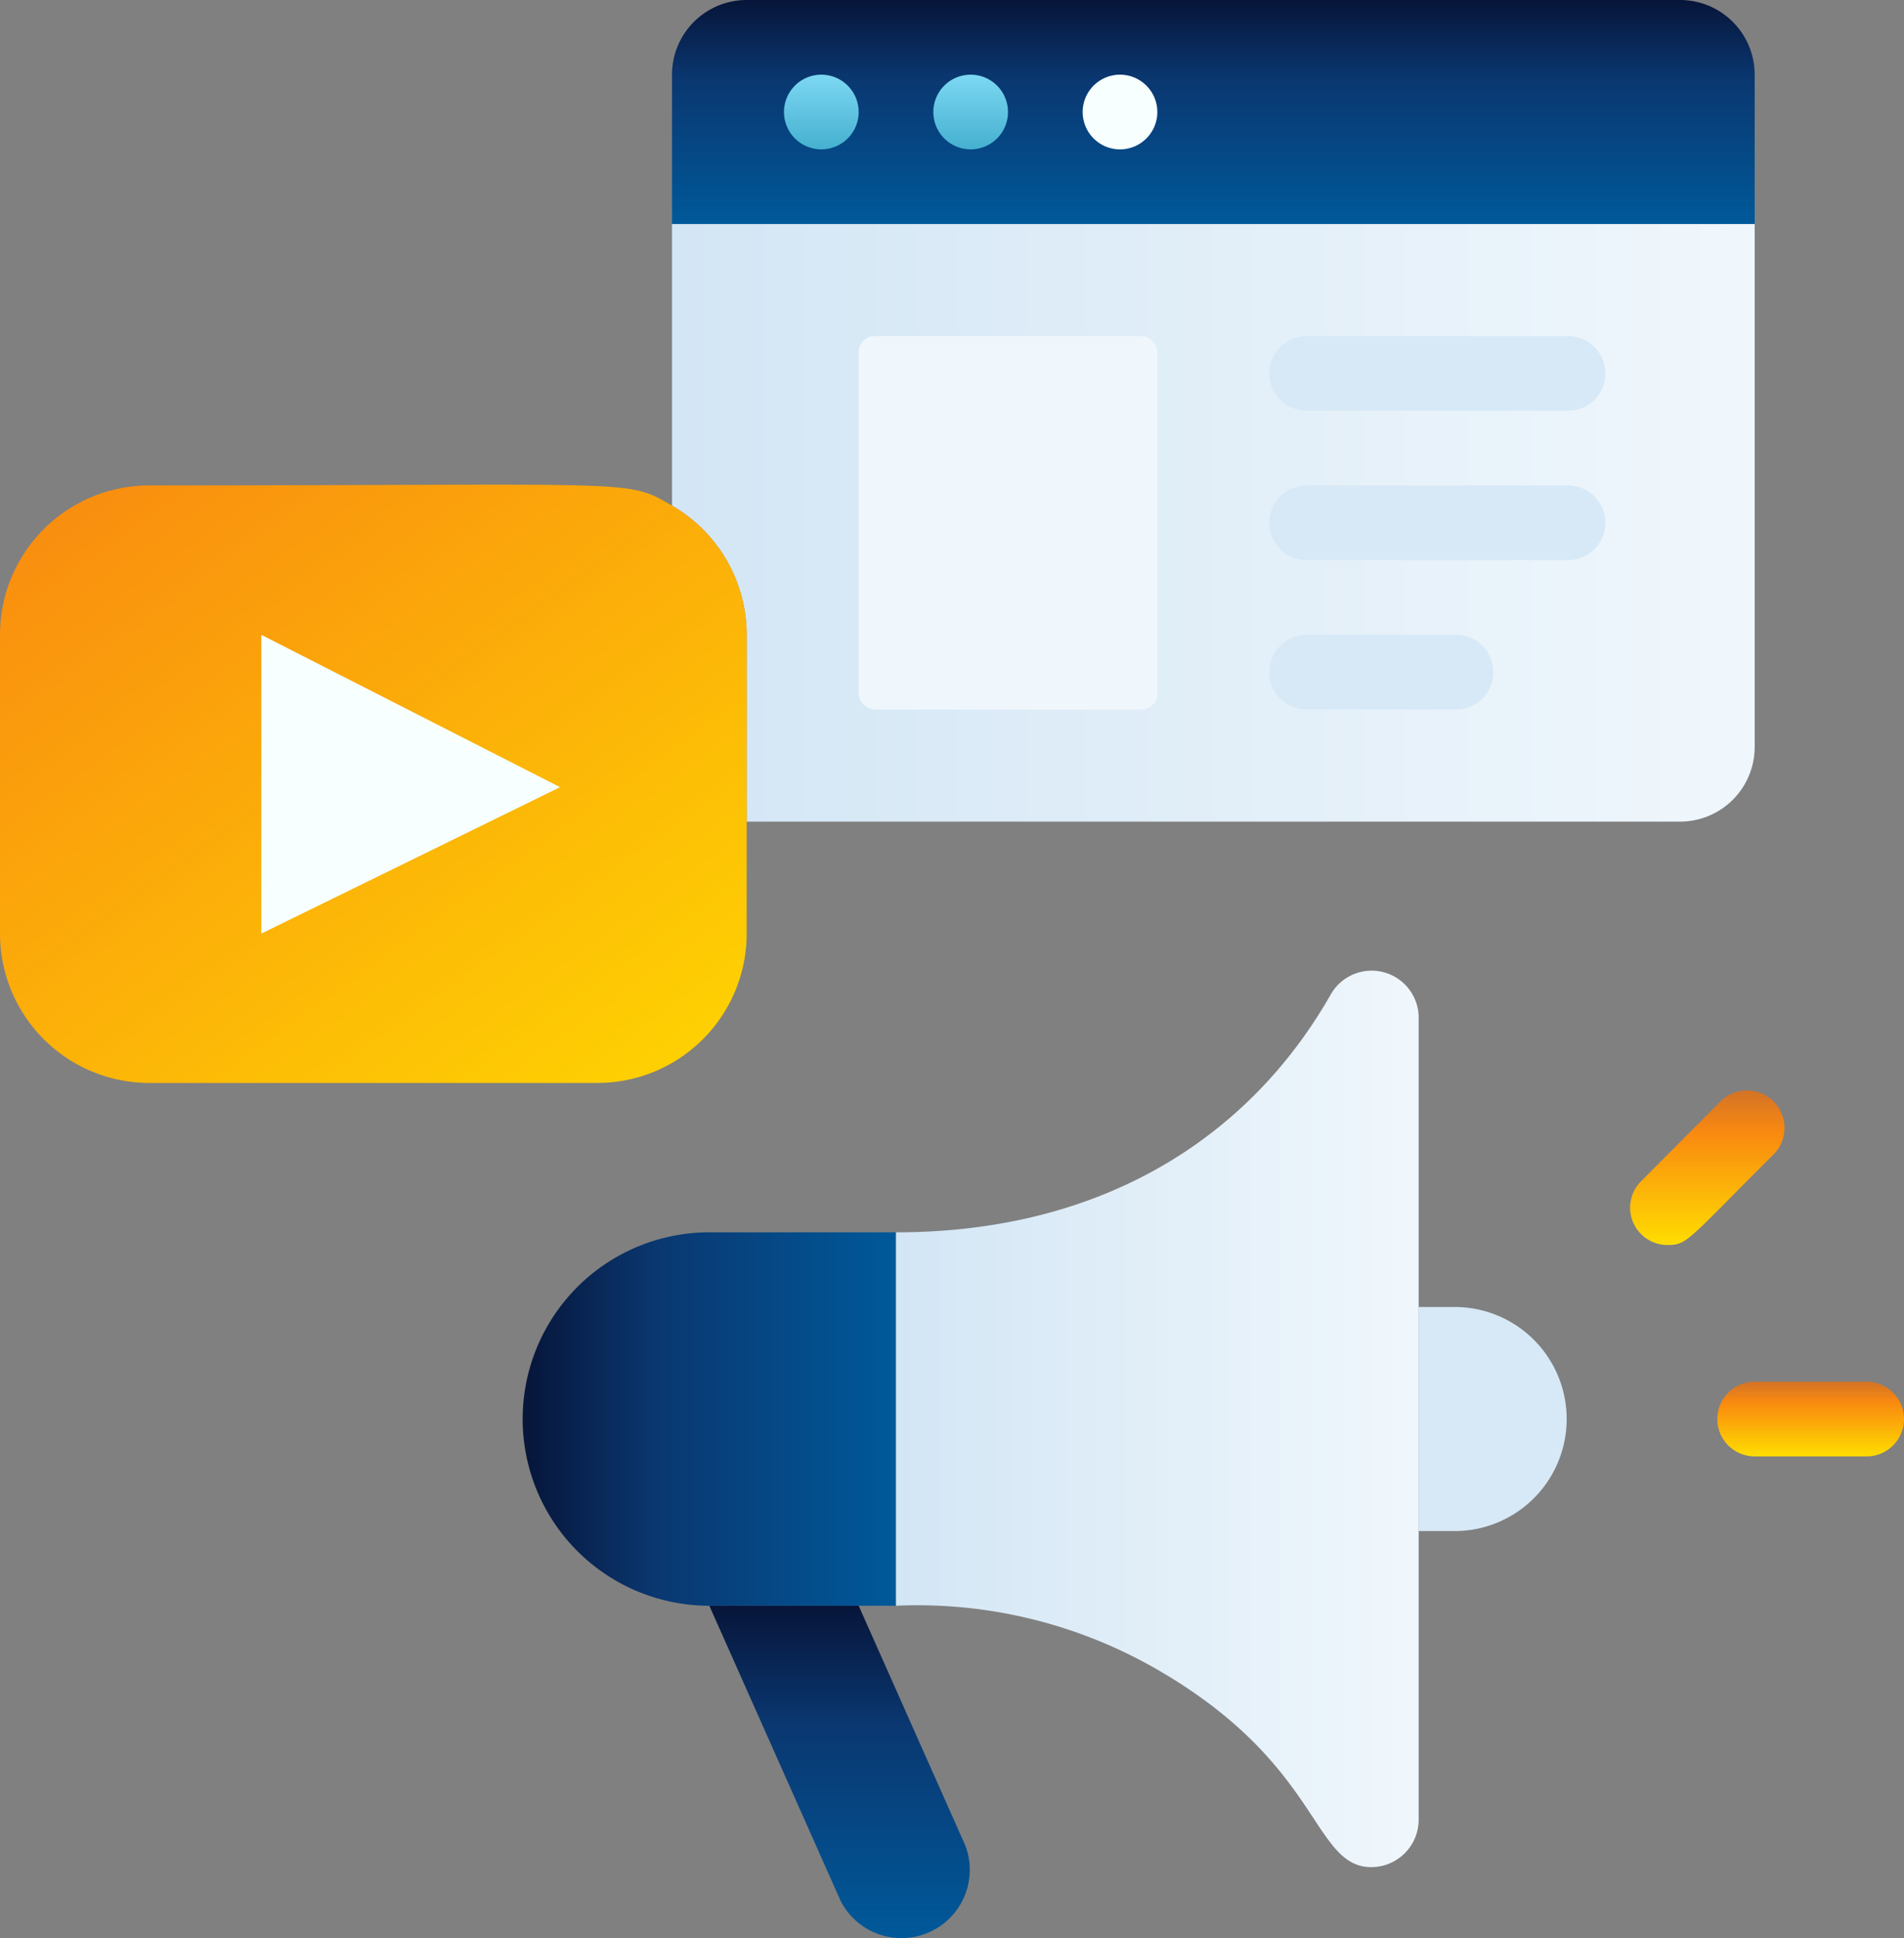 <svg xmlns="http://www.w3.org/2000/svg" xmlns:xlink="http://www.w3.org/1999/xlink" width="117.922" height="120" viewBox="0 0 117.922 120"><rect x="0" y="0" width="117.922" height="120" fill="#808080" stroke="none"/><defs><style>.a{fill:url(#a);}.b{fill:url(#b);}.c{fill:url(#c);}.d{fill:url(#d);}.e{fill:#f7ffff;}.f{fill:#f0f7fc;}.g{fill:#d7e9f7;}.h{fill:url(#f);}.i{fill:url(#g);}.j{fill:url(#h);}</style><linearGradient id="a" x1="0.5" x2="0.5" y2="1" gradientUnits="objectBoundingBox"><stop offset="0" stop-color="#071539"/><stop offset="0.353" stop-color="#0a3770"/><stop offset="1" stop-color="#00599a"/></linearGradient><linearGradient id="b" y1="0.5" x2="1" y2="0.5" gradientUnits="objectBoundingBox"><stop offset="0" stop-color="#d3e6f5"/><stop offset="1" stop-color="#f0f7fc"/></linearGradient><linearGradient id="c" x1="-0.308" y1="-0.503" x2="1.112" y2="1.095" gradientUnits="objectBoundingBox"><stop offset="0" stop-color="#d27326"/><stop offset="0.272" stop-color="#f98910"/><stop offset="1" stop-color="#fd0"/></linearGradient><linearGradient id="d" x1="0.5" x2="0.5" y2="1" gradientUnits="objectBoundingBox"><stop offset="0" stop-color="#7dd8f3"/><stop offset="1" stop-color="#45b0d0"/></linearGradient><linearGradient id="f" x1="0" y1="0.5" x2="1" y2="0.5" xlink:href="#a"/><linearGradient id="g" xlink:href="#b"/><linearGradient id="h" x1="0.5" y1="0" x2="0.5" y2="1" xlink:href="#c"/></defs><g transform="translate(-7 -6)"><path class="a" d="M92.054,10.624v9.249H25V10.624A4.624,4.624,0,0,1,29.624,6H87.43A4.624,4.624,0,0,1,92.054,10.624Z" transform="translate(23.62 0)"/><path class="b" d="M92.054,12V44.371A4.624,4.624,0,0,1,87.43,49H29.624V37.434a9.249,9.249,0,0,0-4.624-8V12Z" transform="translate(23.62 7.873)"/><path class="c" d="M53.244,28.275v18.5A9.249,9.249,0,0,1,44,56.022H16.249A9.249,9.249,0,0,1,7,46.773v-18.5a9.249,9.249,0,0,1,9.249-9.249c30.59,0,29.481-.416,32.371,1.249A9.249,9.249,0,0,1,53.244,28.275Z" transform="translate(0 17.032)"/><path class="d" d="M32.624,10.312A2.312,2.312,0,1,1,30.312,8,2.312,2.312,0,0,1,32.624,10.312Z" transform="translate(27.556 2.624)"/><path class="d" d="M36.624,10.312A2.312,2.312,0,1,1,34.312,8,2.312,2.312,0,0,1,36.624,10.312Z" transform="translate(32.805 2.624)"/><path class="e" d="M40.624,10.312A2.312,2.312,0,1,1,38.312,8,2.312,2.312,0,0,1,40.624,10.312Z" transform="translate(38.054 2.624)"/><rect class="f" width="18.498" height="23.122" rx="1" transform="translate(60.181 26.81)"/><path class="g" d="M59.5,19.624H43.312a2.312,2.312,0,1,1,0-4.624H59.5a2.312,2.312,0,1,1,0,4.624Z" transform="translate(44.615 11.81)"/><path class="g" d="M59.5,23.624H43.312a2.312,2.312,0,1,1,0-4.624H59.5a2.312,2.312,0,1,1,0,4.624Z" transform="translate(44.615 17.059)"/><path class="g" d="M52.561,27.624H43.312a2.312,2.312,0,1,1,0-4.624h9.249a2.312,2.312,0,0,1,0,4.624Z" transform="translate(44.615 22.307)"/><path class="e" d="M14,41.5V23l18.5,9.434Z" transform="translate(9.185 22.307)"/><path class="h" d="M44.122,62.122H32.561a11.561,11.561,0,0,1,0-23.122H44.122Z" transform="translate(18.371 43.303)"/><path class="i" d="M57.914,33.487C52.943,42.2,43.925,48.193,31,48.193V71.315a29.689,29.689,0,0,1,16.185,3.954c9.711,5.6,9.6,11.561,12.74,12.185a2.936,2.936,0,0,0,3.445-2.89V34.944a2.913,2.913,0,0,0-5.457-1.457Z" transform="translate(31.493 34.11)"/><path class="g" d="M47.312,54.873H45V41h2.312a6.937,6.937,0,0,1,0,13.873Z" transform="translate(49.864 45.927)"/><path class="j" d="M62.249,47.624H55.312a2.312,2.312,0,1,1,0-4.624h6.937a2.312,2.312,0,0,1,0,4.624Z" transform="translate(60.361 48.552)"/><path class="j" d="M57.7,57.97c-1.272,0-1.318-.37-6.544-5.6a2.312,2.312,0,0,1,3.26-3.145l4.925,4.9A2.312,2.312,0,0,1,57.7,57.97Z" transform="translate(57.468 56.195)"/><path class="j" d="M52.967,44.752a2.312,2.312,0,0,1-1.642-3.931l4.9-4.925a2.322,2.322,0,1,1,3.283,3.283C54.169,44.5,54.215,44.752,52.967,44.752Z" transform="translate(57.296 38.337)"/><path class="a" d="M34.139,67.29,26,49h9.249l6.613,14.867a4.231,4.231,0,0,1-7.723,3.422Z" transform="translate(24.932 56.425)"/></g></svg>